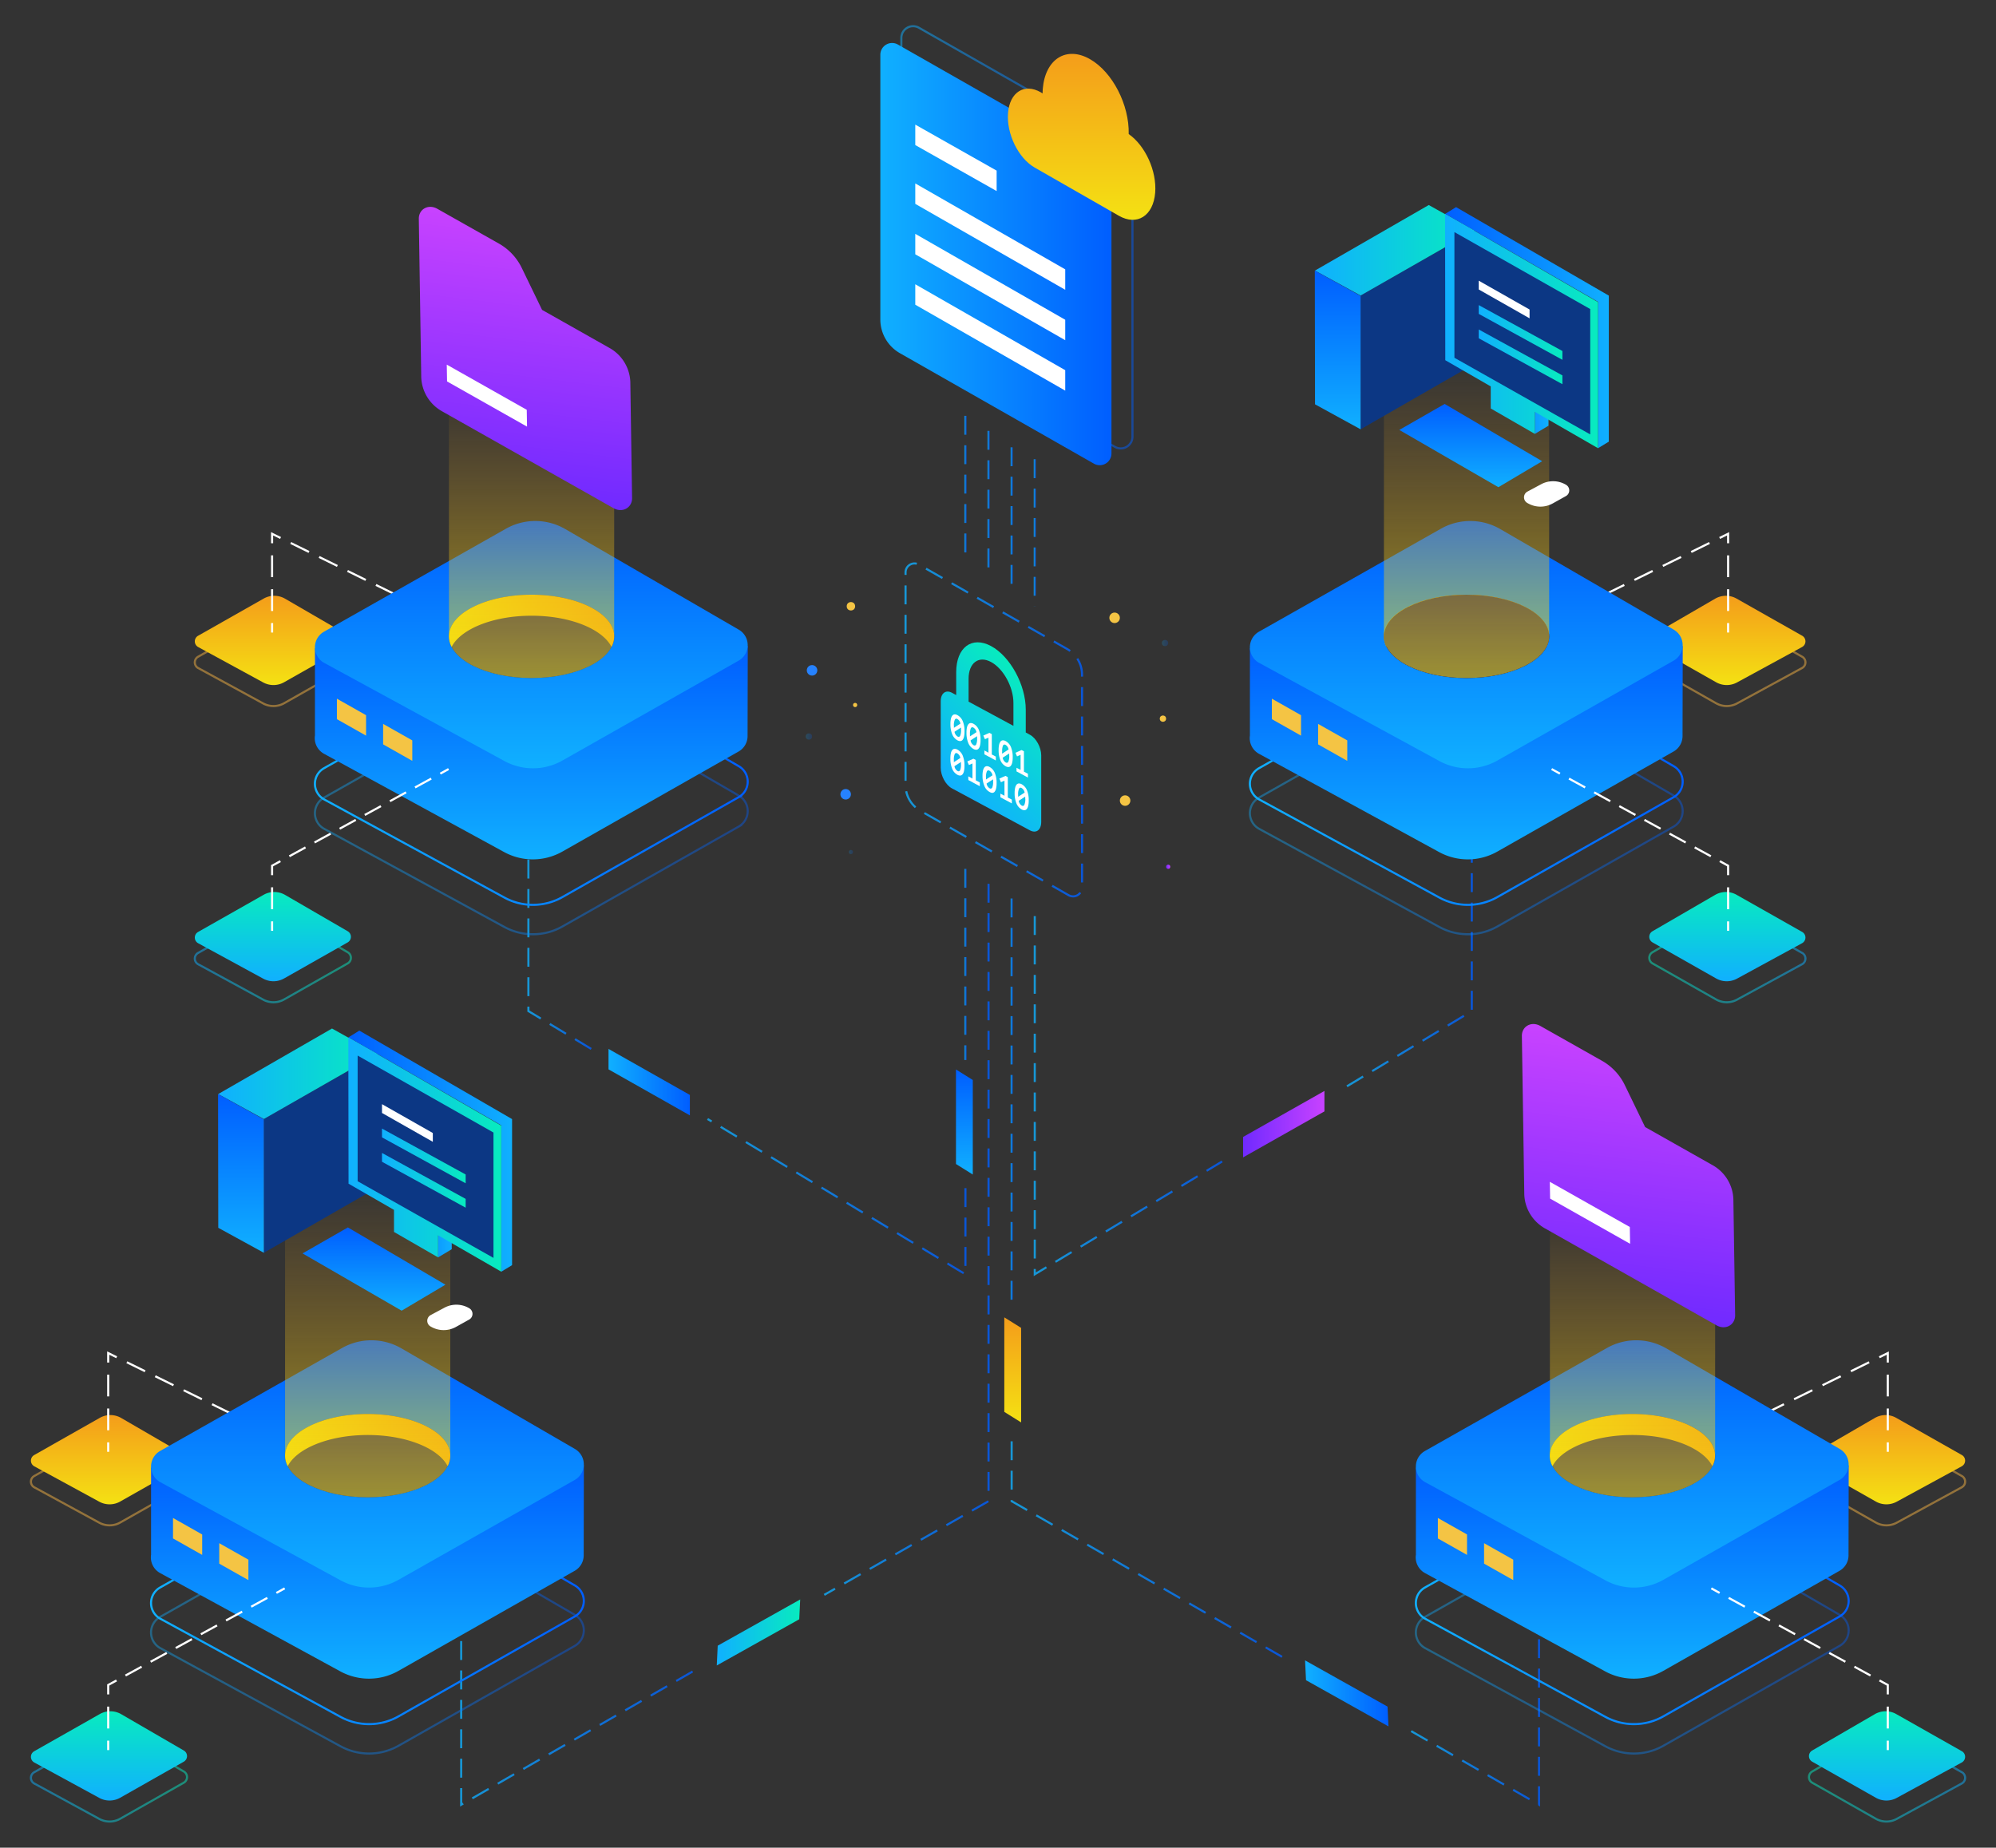 <svg id="design" xmlns="http://www.w3.org/2000/svg" xmlns:xlink="http://www.w3.org/1999/xlink" viewBox="0 0 950 879.56"><rect x="0" y="0" width="950" height="879.56" fill="#333333" stroke="none"/><defs><style>.cls-1,.cls-10,.cls-11,.cls-14,.cls-15,.cls-20,.cls-21,.cls-22,.cls-25,.cls-26,.cls-27,.cls-28,.cls-29,.cls-3,.cls-31,.cls-32,.cls-33,.cls-34,.cls-39,.cls-4,.cls-42,.cls-46,.cls-49,.cls-5,.cls-50,.cls-55,.cls-56,.cls-59,.cls-63,.cls-64,.cls-67,.cls-7,.cls-8,.cls-9{fill:none;stroke-miterlimit:10;}.cls-1{stroke:#f4b244;}.cls-1,.cls-38,.cls-46,.cls-59,.cls-67,.cls-7{opacity:0.5;}.cls-2{fill:url(#linear-gradient);}.cls-25,.cls-26,.cls-3,.cls-4,.cls-5{stroke:#fff;}.cls-4{stroke-dasharray:10.36 5.76;}.cls-5{stroke-dasharray:9.69 5.38;}.cls-6{fill:url(#linear-gradient-2);}.cls-7{stroke:url(#linear-gradient-3);}.cls-10,.cls-11,.cls-20,.cls-21,.cls-22,.cls-27,.cls-28,.cls-29,.cls-31,.cls-32,.cls-33,.cls-34,.cls-42,.cls-8,.cls-9{stroke-dasharray:9 5;}.cls-10,.cls-11,.cls-20,.cls-21,.cls-22,.cls-27,.cls-28,.cls-29,.cls-31,.cls-32,.cls-33,.cls-34,.cls-41,.cls-8,.cls-9{opacity:0.8;}.cls-8{stroke:url(#linear-gradient-4);}.cls-9{stroke:url(#linear-gradient-5);}.cls-10{stroke:url(#linear-gradient-6);}.cls-11{stroke:url(#linear-gradient-7);}.cls-12{fill:url(#linear-gradient-8);}.cls-13{fill:url(#linear-gradient-9);}.cls-14,.cls-49,.cls-55,.cls-63{opacity:0.4;}.cls-14{stroke:url(#linear-gradient-10);}.cls-15{stroke:url(#linear-gradient-11);}.cls-16{fill:url(#linear-gradient-12);}.cls-17{fill:url(#linear-gradient-13);}.cls-18{fill:url(#linear-gradient-14);}.cls-19{fill:#f4c444;}.cls-20{stroke:url(#linear-gradient-15);}.cls-21{stroke:url(#linear-gradient-16);}.cls-22{stroke:url(#linear-gradient-17);}.cls-23{fill:url(#linear-gradient-18);}.cls-24{fill:url(#linear-gradient-19);}.cls-25{stroke-dasharray:10.42 5.79;}.cls-26{stroke-dasharray:8.77 4.87;}.cls-27{stroke:url(#linear-gradient-20);}.cls-28{stroke:url(#linear-gradient-21);}.cls-29{stroke:url(#linear-gradient-22);}.cls-30{fill:url(#linear-gradient-23);}.cls-31{stroke:url(#linear-gradient-24);}.cls-32{stroke:url(#linear-gradient-25);}.cls-33{stroke:url(#linear-gradient-26);}.cls-34{stroke:url(#linear-gradient-27);}.cls-35{fill:url(#linear-gradient-28);}.cls-36{fill:#191966;}.cls-37{fill:url(#linear-gradient-29);}.cls-39{stroke:url(#linear-gradient-30);}.cls-40{fill:url(#linear-gradient-31);}.cls-42{stroke:url(#linear-gradient-32);}.cls-43{fill:#fff;}.cls-44{fill:url(#linear-gradient-33);}.cls-45,.cls-54,.cls-62,.cls-79{opacity:0.6;}.cls-45{fill:url(#linear-gradient-34);}.cls-46{stroke:url(#linear-gradient-35);}.cls-47{fill:url(#linear-gradient-36);}.cls-48{fill:url(#linear-gradient-37);}.cls-49{stroke:url(#linear-gradient-38);}.cls-50{stroke:url(#linear-gradient-39);}.cls-51{fill:url(#linear-gradient-40);}.cls-52{fill:url(#linear-gradient-41);}.cls-53{fill:url(#linear-gradient-42);}.cls-54{fill:url(#linear-gradient-43);}.cls-55{stroke:url(#linear-gradient-44);}.cls-56{stroke:url(#linear-gradient-45);}.cls-57{fill:url(#linear-gradient-46);}.cls-58{fill:url(#linear-gradient-47);}.cls-59{stroke:url(#linear-gradient-48);}.cls-60{fill:url(#linear-gradient-49);}.cls-61{fill:url(#linear-gradient-50);}.cls-62{fill:url(#linear-gradient-51);}.cls-63{stroke:url(#linear-gradient-52);}.cls-64{stroke:url(#linear-gradient-53);}.cls-65{fill:url(#linear-gradient-54);}.cls-66{fill:url(#linear-gradient-55);}.cls-67{stroke:url(#linear-gradient-56);}.cls-68{fill:url(#linear-gradient-57);}.cls-69{fill:url(#linear-gradient-58);}.cls-70{fill:url(#linear-gradient-59);}.cls-71{fill:url(#linear-gradient-60);}.cls-72{fill:url(#linear-gradient-61);}.cls-73{fill:#2682ff;}.cls-74{fill:url(#linear-gradient-62);}.cls-75,.cls-76,.cls-77{opacity:0.2;}.cls-75{fill:url(#linear-gradient-63);}.cls-76{fill:url(#linear-gradient-64);}.cls-77{fill:url(#linear-gradient-65);}.cls-78{fill:url(#linear-gradient-66);}.cls-79{fill:url(#linear-gradient-68);}.cls-80{fill:#0c3784;}.cls-81{fill:url(#linear-gradient-69);}.cls-82{fill:url(#linear-gradient-70);}.cls-83{fill:url(#linear-gradient-71);}.cls-84{fill:url(#linear-gradient-72);}.cls-85{fill:url(#linear-gradient-73);}.cls-86{fill:url(#linear-gradient-74);}.cls-87{fill:url(#linear-gradient-75);}.cls-88{fill:url(#linear-gradient-76);}.cls-89{fill:url(#linear-gradient-77);}.cls-90{fill:url(#linear-gradient-78);}.cls-91{fill:url(#linear-gradient-79);}.cls-92{fill:url(#linear-gradient-80);}.cls-93{fill:url(#linear-gradient-81);}.cls-94{fill:url(#linear-gradient-82);}.cls-95{fill:url(#linear-gradient-83);}.cls-96{fill:url(#linear-gradient-84);}</style><linearGradient id="linear-gradient" x1="606.71" y1="716.1" x2="606.71" y2="673.64" gradientTransform="matrix(-1, 0, 0, 1, 1504.86, 0)" gradientUnits="userSpaceOnUse"><stop offset="0" stop-color="#f4e113"/><stop offset="1" stop-color="#f49d1a"/></linearGradient><linearGradient id="linear-gradient-2" x1="514.71" y1="326.1" x2="514.71" y2="283.64" gradientTransform="matrix(-1, 0, 0, 1, 1336.86, 0)" xlink:href="#linear-gradient"/><linearGradient id="linear-gradient-3" x1="92.21" y1="455.87" x2="167.5" y2="455.87" gradientUnits="userSpaceOnUse"><stop offset="0" stop-color="#10b0ff"/><stop offset="1" stop-color="#08ebbf"/></linearGradient><linearGradient id="linear-gradient-4" x1="251" y1="436.37" x2="281.64" y2="436.37" gradientUnits="userSpaceOnUse"><stop offset="0" stop-color="#10b0ff"/><stop offset="1" stop-color="#005eff"/></linearGradient><linearGradient id="linear-gradient-5" x1="336.51" y1="569.87" x2="460" y2="569.87" xlink:href="#linear-gradient-4"/><linearGradient id="linear-gradient-6" x1="459" y1="459.1" x2="460" y2="459.1" xlink:href="#linear-gradient-4"/><linearGradient id="linear-gradient-7" x1="459" y1="232.86" x2="460" y2="232.86" xlink:href="#linear-gradient-4"/><linearGradient id="linear-gradient-8" x1="129.85" y1="326.1" x2="129.85" y2="283.64" gradientTransform="matrix(1, 0, 0, 1, 0, 0)" xlink:href="#linear-gradient"/><linearGradient id="linear-gradient-9" x1="129.85" y1="467.1" x2="129.85" y2="424.64" xlink:href="#linear-gradient-3"/><linearGradient id="linear-gradient-10" x1="149.4" y1="385.87" x2="356.37" y2="385.87" xlink:href="#linear-gradient-4"/><linearGradient id="linear-gradient-11" x1="149.4" y1="371.87" x2="356.37" y2="371.87" xlink:href="#linear-gradient-4"/><linearGradient id="linear-gradient-12" x1="252.85" y1="409.09" x2="252.85" y2="307.53" xlink:href="#linear-gradient-4"/><linearGradient id="linear-gradient-13" x1="252.88" y1="365.73" x2="252.88" y2="248.01" xlink:href="#linear-gradient-4"/><linearGradient id="linear-gradient-14" x1="289.63" y1="515.13" x2="328.35" y2="515.13" xlink:href="#linear-gradient-4"/><linearGradient id="linear-gradient-15" x1="219" y1="792.79" x2="329.9" y2="792.79" xlink:href="#linear-gradient-4"/><linearGradient id="linear-gradient-16" x1="392.06" y1="590.17" x2="471" y2="590.17" xlink:href="#linear-gradient-4"/><linearGradient id="linear-gradient-17" x1="470" y1="238.85" x2="471" y2="238.85" xlink:href="#linear-gradient-4"/><linearGradient id="linear-gradient-18" x1="459" y1="559.1" x2="459" y2="509.1" xlink:href="#linear-gradient-4"/><linearGradient id="linear-gradient-19" x1="341.15" y1="777.1" x2="380.85" y2="777.1" xlink:href="#linear-gradient-3"/><linearGradient id="linear-gradient-20" x1="640.83" y1="445.27" x2="701" y2="445.27" xlink:href="#linear-gradient-4"/><linearGradient id="linear-gradient-21" x1="492" y1="521.79" x2="581.93" y2="521.79" xlink:href="#linear-gradient-4"/><linearGradient id="linear-gradient-22" x1="492" y1="253.62" x2="493" y2="253.62" xlink:href="#linear-gradient-4"/><linearGradient id="linear-gradient-23" x1="591.65" y1="535.13" x2="630.37" y2="535.13" gradientUnits="userSpaceOnUse"><stop offset="0" stop-color="#702aff"/><stop offset="1" stop-color="#c842ff"/></linearGradient><linearGradient id="linear-gradient-24" x1="671.4" y1="792.79" x2="733" y2="792.79" xlink:href="#linear-gradient-4"/><linearGradient id="linear-gradient-25" x1="481" y1="737.79" x2="611.04" y2="737.79" xlink:href="#linear-gradient-4"/><linearGradient id="linear-gradient-26" x1="481" y1="524.9" x2="482" y2="524.9" xlink:href="#linear-gradient-4"/><linearGradient id="linear-gradient-27" x1="481" y1="246.76" x2="482" y2="246.76" xlink:href="#linear-gradient-4"/><linearGradient id="linear-gradient-28" x1="621.15" y1="806.1" x2="660.85" y2="806.1" xlink:href="#linear-gradient-4"/><linearGradient id="linear-gradient-29" x1="213.68" y1="295.52" x2="292.32" y2="295.52" gradientTransform="matrix(1, 0, 0, 1, 0, 0)" xlink:href="#linear-gradient"/><linearGradient id="linear-gradient-30" x1="428.5" y1="112.96" x2="539.5" y2="112.96" xlink:href="#linear-gradient-4"/><linearGradient id="linear-gradient-31" x1="419" y1="120.96" x2="529" y2="120.96" xlink:href="#linear-gradient-4"/><linearGradient id="linear-gradient-32" x1="430.5" y1="347.46" x2="515.5" y2="347.46" xlink:href="#linear-gradient-4"/><linearGradient id="linear-gradient-33" x1="514.8" y1="104.63" x2="514.8" y2="25.65" gradientTransform="matrix(1, 0, 0, 1, 0, 0)" xlink:href="#linear-gradient"/><linearGradient id="linear-gradient-34" x1="253" y1="322.76" x2="253" y2="179.1" gradientUnits="userSpaceOnUse"><stop offset="0" stop-color="#f4e113"/><stop offset="1" stop-color="#f49d1a" stop-opacity="0"/></linearGradient><linearGradient id="linear-gradient-35" x1="14.21" y1="845.87" x2="89.5" y2="845.87" xlink:href="#linear-gradient-3"/><linearGradient id="linear-gradient-36" x1="51.85" y1="716.1" x2="51.85" y2="673.64" gradientTransform="matrix(1, 0, 0, 1, 0, 0)" xlink:href="#linear-gradient"/><linearGradient id="linear-gradient-37" x1="51.85" y1="857.1" x2="51.85" y2="814.64" xlink:href="#linear-gradient-3"/><linearGradient id="linear-gradient-38" x1="71.4" y1="775.87" x2="278.37" y2="775.87" xlink:href="#linear-gradient-4"/><linearGradient id="linear-gradient-39" x1="71.4" y1="761.87" x2="278.37" y2="761.87" xlink:href="#linear-gradient-4"/><linearGradient id="linear-gradient-40" x1="174.85" y1="799.09" x2="174.85" y2="697.53" xlink:href="#linear-gradient-4"/><linearGradient id="linear-gradient-41" x1="174.88" y1="755.73" x2="174.88" y2="638.01" xlink:href="#linear-gradient-4"/><linearGradient id="linear-gradient-42" x1="135.68" y1="685.52" x2="214.32" y2="685.52" gradientTransform="matrix(1, 0, 0, 1, 0, 0)" xlink:href="#linear-gradient"/><linearGradient id="linear-gradient-43" x1="175" y1="712.76" x2="175" y2="559.1" xlink:href="#linear-gradient-34"/><linearGradient id="linear-gradient-44" x1="673.4" y1="775.87" x2="880.37" y2="775.87" xlink:href="#linear-gradient-4"/><linearGradient id="linear-gradient-45" x1="673.4" y1="761.87" x2="880.37" y2="761.87" xlink:href="#linear-gradient-4"/><linearGradient id="linear-gradient-46" x1="776.85" y1="799.09" x2="776.85" y2="697.53" xlink:href="#linear-gradient-4"/><linearGradient id="linear-gradient-47" x1="776.88" y1="755.73" x2="776.88" y2="638.01" xlink:href="#linear-gradient-4"/><linearGradient id="linear-gradient-48" x1="569.07" y1="845.87" x2="644.36" y2="845.87" gradientTransform="matrix(-1, 0, 0, 1, 1504.86, 0)" xlink:href="#linear-gradient-3"/><linearGradient id="linear-gradient-49" x1="606.71" y1="857.1" x2="606.71" y2="814.64" gradientTransform="matrix(-1, 0, 0, 1, 1504.86, 0)" xlink:href="#linear-gradient-3"/><linearGradient id="linear-gradient-50" x1="737.68" y1="685.52" x2="816.32" y2="685.52" gradientTransform="matrix(1, 0, 0, 1, 0, 0)" xlink:href="#linear-gradient"/><linearGradient id="linear-gradient-51" x1="777" y1="712.76" x2="777" y2="569.1" xlink:href="#linear-gradient-34"/><linearGradient id="linear-gradient-52" x1="594.4" y1="385.87" x2="801.37" y2="385.87" xlink:href="#linear-gradient-4"/><linearGradient id="linear-gradient-53" x1="594.4" y1="371.87" x2="801.37" y2="371.87" xlink:href="#linear-gradient-4"/><linearGradient id="linear-gradient-54" x1="697.85" y1="409.09" x2="697.85" y2="307.53" xlink:href="#linear-gradient-4"/><linearGradient id="linear-gradient-55" x1="697.88" y1="365.73" x2="697.88" y2="248.01" xlink:href="#linear-gradient-4"/><linearGradient id="linear-gradient-56" x1="477.07" y1="455.87" x2="552.36" y2="455.87" gradientTransform="matrix(-1, 0, 0, 1, 1336.86, 0)" xlink:href="#linear-gradient-3"/><linearGradient id="linear-gradient-57" x1="514.71" y1="467.1" x2="514.71" y2="424.64" gradientTransform="matrix(-1, 0, 0, 1, 1336.86, 0)" xlink:href="#linear-gradient-3"/><linearGradient id="linear-gradient-58" x1="658.68" y1="295.52" x2="737.32" y2="295.52" gradientTransform="matrix(1, 0, 0, 1, 0, 0)" xlink:href="#linear-gradient"/><linearGradient id="linear-gradient-59" x1="213.69" y1="222.81" x2="213.69" y2="90.28" gradientTransform="matrix(0.99, 0.12, 0.02, 1.01, 34.72, -13.06)" xlink:href="#linear-gradient-23"/><linearGradient id="linear-gradient-60" x1="735.95" y1="546.06" x2="735.95" y2="413.53" gradientTransform="matrix(0.99, 0.12, 0.02, 1.01, 34.72, -13.06)" xlink:href="#linear-gradient-23"/><linearGradient id="linear-gradient-61" x1="482" y1="677.1" x2="482" y2="627.1" gradientTransform="matrix(1, 0, 0, 1, 0, 0)" xlink:href="#linear-gradient"/><linearGradient id="linear-gradient-62" x1="555" y1="412.6" x2="557" y2="412.6" xlink:href="#linear-gradient-23"/><linearGradient id="linear-gradient-63" x1="404" y1="405.6" x2="406" y2="405.6" xlink:href="#linear-gradient-4"/><linearGradient id="linear-gradient-64" x1="383.5" y1="350.6" x2="386.5" y2="350.6" xlink:href="#linear-gradient-4"/><linearGradient id="linear-gradient-65" x1="553" y1="306.1" x2="556" y2="306.1" xlink:href="#linear-gradient-4"/><linearGradient id="linear-gradient-66" x1="452.79" y1="375.51" x2="496.89" y2="331.41" xlink:href="#linear-gradient-3"/><linearGradient id="linear-gradient-68" x1="698" y1="322.76" x2="698" y2="169.1" xlink:href="#linear-gradient-34"/><linearGradient id="linear-gradient-69" x1="625.86" y1="119.14" x2="701.72" y2="119.14" xlink:href="#linear-gradient-3"/><linearGradient id="linear-gradient-70" x1="636.68" y1="204.36" x2="636.68" y2="128.8" xlink:href="#linear-gradient-4"/><linearGradient id="linear-gradient-71" x1="-1318.94" y1="188.48" x2="-1291.47" y2="188.48" gradientTransform="matrix(-1, 0, 0, 1, -581.94, 0)" xlink:href="#linear-gradient-4"/><linearGradient id="linear-gradient-72" x1="700" y1="231.92" x2="700" y2="192.29" xlink:href="#linear-gradient-4"/><linearGradient id="linear-gradient-73" x1="-1347.66" y1="155.98" x2="-1269.8" y2="155.98" gradientTransform="matrix(-1, 0, 0, 1, -581.94, 0)" xlink:href="#linear-gradient-4"/><linearGradient id="linear-gradient-74" x1="687.79" y1="157.58" x2="760.58" y2="157.58" xlink:href="#linear-gradient-3"/><linearGradient id="linear-gradient-75" x1="703.81" y1="158.25" x2="743.63" y2="158.25" xlink:href="#linear-gradient-3"/><linearGradient id="linear-gradient-76" x1="703.81" y1="169.87" x2="743.63" y2="169.87" xlink:href="#linear-gradient-3"/><linearGradient id="linear-gradient-77" x1="103.86" y1="511.14" x2="179.72" y2="511.14" xlink:href="#linear-gradient-3"/><linearGradient id="linear-gradient-78" x1="114.68" y1="596.36" x2="114.68" y2="520.8" xlink:href="#linear-gradient-4"/><linearGradient id="linear-gradient-79" x1="-796.94" y1="580.48" x2="-769.47" y2="580.48" gradientTransform="matrix(-1, 0, 0, 1, -581.94, 0)" xlink:href="#linear-gradient-4"/><linearGradient id="linear-gradient-80" x1="178" y1="623.92" x2="178" y2="584.29" xlink:href="#linear-gradient-4"/><linearGradient id="linear-gradient-81" x1="-825.66" y1="547.98" x2="-747.8" y2="547.98" gradientTransform="matrix(-1, 0, 0, 1, -581.94, 0)" xlink:href="#linear-gradient-4"/><linearGradient id="linear-gradient-82" x1="165.79" y1="549.58" x2="238.58" y2="549.58" xlink:href="#linear-gradient-3"/><linearGradient id="linear-gradient-83" x1="181.81" y1="550.25" x2="221.63" y2="550.25" xlink:href="#linear-gradient-3"/><linearGradient id="linear-gradient-84" x1="181.81" y1="561.87" x2="221.63" y2="561.87" xlink:href="#linear-gradient-3"/></defs><title>tardigrade-io-illustration</title><path class="cls-1" d="M933.69,708l-30.92,16.84a10.25,10.25,0,0,1-10-.08l-30.25-17.15a3.07,3.07,0,0,1,0-5.32L892.31,685a10.26,10.26,0,0,1,10.2-.06l31.23,17.68A3.07,3.07,0,0,1,933.69,708Z"/><path class="cls-2" d="M933.69,698l-30.92,16.84a10.25,10.25,0,0,1-10-.08l-30.25-17.15a3.07,3.07,0,0,1,0-5.32L892.31,675a10.26,10.26,0,0,1,10.2-.06l31.23,17.68A3.07,3.07,0,0,1,933.69,698Z"/><line class="cls-3" x1="898.5" y1="691.1" x2="898.5" y2="686.6"/><line class="cls-4" x1="898.5" y1="680.85" x2="898.5" y2="651.48"/><polyline class="cls-3" points="898.5 648.6 898.5 644.1 894.46 646.09"/><line class="cls-5" x1="889.63" y1="648.47" x2="837.95" y2="673.93"/><line class="cls-3" x1="835.54" y1="675.12" x2="831.5" y2="677.1"/><path class="cls-1" d="M857.69,318l-30.92,16.84a10.25,10.25,0,0,1-10-.08l-30.25-17.15a3.07,3.07,0,0,1,0-5.32L816.31,295a10.26,10.26,0,0,1,10.2-.06l31.23,17.68A3.07,3.07,0,0,1,857.69,318Z"/><path class="cls-6" d="M857.69,308l-30.92,16.84a10.25,10.25,0,0,1-10-.08l-30.25-17.15a3.07,3.07,0,0,1,0-5.32L816.31,285a10.26,10.26,0,0,1,10.2-.06l31.23,17.68A3.07,3.07,0,0,1,857.69,308Z"/><line class="cls-3" x1="822.5" y1="301.1" x2="822.5" y2="296.6"/><line class="cls-4" x1="822.5" y1="290.85" x2="822.5" y2="261.48"/><polyline class="cls-3" points="822.5 258.6 822.5 254.1 818.46 256.09"/><line class="cls-5" x1="813.63" y1="258.47" x2="761.95" y2="283.93"/><line class="cls-3" x1="759.54" y1="285.12" x2="755.5" y2="287.1"/><path class="cls-7" d="M94.31,459l30.92,16.84a10.25,10.25,0,0,0,10-.08l30.25-17.15a3.07,3.07,0,0,0,0-5.32L135.69,436a10.26,10.26,0,0,0-10.2-.06L94.26,453.65A3.07,3.07,0,0,0,94.31,459Z"/><path class="cls-1" d="M94.31,318l30.92,16.84a10.25,10.25,0,0,0,10-.08l30.25-17.15a3.07,3.07,0,0,0,0-5.32L135.69,295a10.26,10.26,0,0,0-10.2-.06L94.26,312.65A3.07,3.07,0,0,0,94.31,318Z"/><polyline class="cls-8" points="281.38 499.31 251.5 481.31 251.5 373.01"/><polyline class="cls-9" points="459.5 565.6 459.5 606.6 336.77 532.67"/><line class="cls-10" x1="459.5" y1="413.6" x2="459.5" y2="504.6"/><line class="cls-11" x1="459.5" y1="197.95" x2="459.5" y2="267.77"/><path class="cls-12" d="M94.31,308l30.92,16.84a10.25,10.25,0,0,0,10-.08l30.25-17.15a3.07,3.07,0,0,0,0-5.32L135.69,285a10.26,10.26,0,0,0-10.2-.06L94.26,302.65A3.07,3.07,0,0,0,94.31,308Z"/><line class="cls-3" x1="129.5" y1="301.1" x2="129.5" y2="296.6"/><line class="cls-4" x1="129.5" y1="290.85" x2="129.5" y2="261.48"/><polyline class="cls-3" points="129.5 258.6 129.5 254.1 133.54 256.09"/><line class="cls-5" x1="138.37" y1="258.47" x2="190.05" y2="283.93"/><line class="cls-3" x1="192.46" y1="285.12" x2="196.5" y2="287.1"/><path class="cls-13" d="M94.31,449l30.92,16.84a10.25,10.25,0,0,0,10-.08l30.25-17.15a3.07,3.07,0,0,0,0-5.32L135.69,426a10.26,10.26,0,0,0-10.2-.06L94.26,443.65A3.07,3.07,0,0,0,94.31,449Z"/><path class="cls-14" d="M154.33,394.57l85.74,46.7a28.42,28.42,0,0,0,27.62-.24l83.87-47.54a8.5,8.5,0,0,0,.07-14.75l-82.58-47.89a28.46,28.46,0,0,0-28.28-.15l-86.56,49A8.5,8.5,0,0,0,154.33,394.57Z"/><path class="cls-15" d="M154.33,380.57l85.74,46.7a28.42,28.42,0,0,0,27.62-.24l83.87-47.54a8.5,8.5,0,0,0,.07-14.75l-82.58-47.89a28.46,28.46,0,0,0-28.28-.15l-86.56,49A8.5,8.5,0,0,0,154.33,380.57Z"/><path class="cls-16" d="M355.81,350.36a8.48,8.48,0,0,1-4.34,7.42l-83.8,47.59a28.5,28.5,0,0,1-27.73.23l-85.66-46.74a8.53,8.53,0,0,1-4.38-8.77V308.6l206-1.07Z"/><path class="cls-17" d="M154.33,315.57l85.74,46.7a28.42,28.42,0,0,0,27.62-.24l83.87-47.54a8.5,8.5,0,0,0,.07-14.75l-82.58-47.89a28.46,28.46,0,0,0-28.28-.15l-86.56,49A8.5,8.5,0,0,0,154.33,315.57Z"/><polygon class="cls-18" points="328.35 530.95 289.63 509.05 289.63 499.32 328.35 521.22 328.35 530.95"/><polygon class="cls-19" points="174.23 340.45 160.35 332.6 160.35 342.34 174.23 350.19 174.23 340.45"/><polygon class="cls-19" points="196.23 352.45 182.35 344.6 182.35 354.34 196.23 362.19 196.23 352.45"/><polyline class="cls-20" points="329.65 795.69 219.5 859.1 219.5 725.6"/><polyline class="cls-21" points="470.5 420.7 470.5 714.6 392.3 759.2"/><line class="cls-22" x1="470.5" y1="205.1" x2="470.5" y2="272.6"/><polygon class="cls-23" points="463 559.1 455 554.1 455 509.1 463 514.1 463 559.1"/><polygon class="cls-24" points="341.15 792.81 341.6 783.39 380.85 761.39 380.4 770.82 341.15 792.81"/><line class="cls-3" x1="129.5" y1="443.1" x2="129.5" y2="438.6"/><line class="cls-25" x1="129.5" y1="432.81" x2="129.5" y2="419.5"/><polyline class="cls-3" points="129.5 416.6 129.5 412.1 133.45 409.94"/><line class="cls-26" x1="137.72" y1="407.6" x2="207.42" y2="369.44"/><line class="cls-3" x1="209.55" y1="368.27" x2="213.5" y2="366.1"/><polyline class="cls-27" points="641.09 517.1 700.5 481.31 700.5 373.01"/><polyline class="cls-28" points="492.5 436.08 492.5 606.6 581.67 552.89"/><line class="cls-29" x1="492.5" y1="218.6" x2="492.5" y2="288.64"/><polygon class="cls-30" points="591.65 550.95 630.37 529.05 630.37 519.32 591.65 541.22 591.65 550.95"/><polyline class="cls-31" points="671.65 824.07 732.5 859.1 732.5 725.6"/><polyline class="cls-32" points="481.5 686.1 481.5 714.6 610.79 789.04"/><line class="cls-33" x1="481.5" y1="427.7" x2="481.5" y2="622.1"/><line class="cls-34" x1="481.5" y1="212.92" x2="481.5" y2="280.6"/><polygon class="cls-35" points="660.85 821.81 660.4 812.39 621.15 790.39 621.6 799.82 660.85 821.81"/><ellipse class="cls-36" cx="253" cy="302.93" rx="39.32" ry="19.83"/><path class="cls-37" d="M253,293.1c18.29,0,33.66,6.3,38.05,14.83a10.73,10.73,0,0,0,1.27-5c0-10.95-17.61-19.83-39.32-19.83s-39.32,8.88-39.32,19.83a10.73,10.73,0,0,0,1.27,5C219.34,299.4,234.71,293.1,253,293.1Z"/><g class="cls-38"><path class="cls-39" d="M530.61,212.69l-92.43-52.64a18.48,18.48,0,0,1-9.18-16v-126a5.59,5.59,0,0,1,8.39-4.83l92.43,52.65a18.48,18.48,0,0,1,9.18,16v126A5.58,5.58,0,0,1,530.61,212.69Z"/></g><path class="cls-40" d="M520.61,220.69l-92.43-52.64a18.48,18.48,0,0,1-9.18-16v-126a5.59,5.59,0,0,1,8.39-4.83l92.43,52.65a18.48,18.48,0,0,1,9.18,16v126A5.58,5.58,0,0,1,520.61,220.69Z"/><g class="cls-41"><path class="cls-42" d="M508.59,426.12,438,385.92a14.11,14.11,0,0,1-7-12.19V272.48a4.26,4.26,0,0,1,6.41-3.68L508,309a14.1,14.1,0,0,1,7,12.19V422.44A4.27,4.27,0,0,1,508.59,426.12Z"/></g><polygon class="cls-43" points="474.35 90.95 435.63 69.05 435.63 59.32 474.35 81.22 474.35 90.95"/><polygon class="cls-43" points="507 137.95 435.63 97.05 435.63 87.32 507 128.22 507 137.95"/><polygon class="cls-43" points="507 161.95 435.63 121.05 435.63 111.32 507 152.22 507 161.95"/><polygon class="cls-43" points="507 185.95 435.63 145.05 435.63 135.32 507 176.22 507 185.95"/><path class="cls-44" d="M532.5,102.69c8.67,5,16.42.06,17.31-10.94.83-10.36-4.71-22.42-12.6-27.94.32-13.86-7.65-29.49-18.42-35.65-11.27-6.44-21.34-.08-22.49,14.22-.05.69-.08,1.39-.09,2.09-.29-.18-.57-.38-.85-.54-7.81-4.47-14.78-.06-15.58,9.84s4.89,21.55,12.69,26Z"/><path class="cls-45" d="M292.32,302.93c0,11-17.61,19.83-39.32,19.83s-39.32-8.87-39.32-19.83v-104c0-11,17.61-19.83,39.32-19.83s39.32,8.88,39.32,19.83Z"/><path class="cls-46" d="M16.31,849l30.92,16.84a10.25,10.25,0,0,0,10-.08l30.25-17.15a3.07,3.07,0,0,0,0-5.32L57.69,826a10.26,10.26,0,0,0-10.2-.06L16.26,843.65A3.07,3.07,0,0,0,16.31,849Z"/><path class="cls-1" d="M16.31,708l30.92,16.84a10.25,10.25,0,0,0,10-.08l30.25-17.15a3.07,3.07,0,0,0,0-5.32L57.69,685a10.26,10.26,0,0,0-10.2-.06L16.26,702.65A3.07,3.07,0,0,0,16.31,708Z"/><path class="cls-47" d="M16.31,698l30.92,16.84a10.25,10.25,0,0,0,10-.08l30.25-17.15a3.07,3.07,0,0,0,0-5.32L57.69,675a10.26,10.26,0,0,0-10.2-.06L16.26,692.65A3.07,3.07,0,0,0,16.31,698Z"/><line class="cls-3" x1="51.5" y1="691.1" x2="51.5" y2="686.6"/><line class="cls-4" x1="51.5" y1="680.85" x2="51.5" y2="651.48"/><polyline class="cls-3" points="51.5 648.6 51.5 644.1 55.54 646.09"/><line class="cls-5" x1="60.37" y1="648.47" x2="112.05" y2="673.93"/><line class="cls-3" x1="114.46" y1="675.12" x2="118.5" y2="677.1"/><path class="cls-48" d="M16.31,839l30.92,16.84a10.25,10.25,0,0,0,10-.08l30.25-17.15a3.07,3.07,0,0,0,0-5.32L57.69,816a10.26,10.26,0,0,0-10.2-.06L16.26,833.65A3.07,3.07,0,0,0,16.31,839Z"/><path class="cls-49" d="M76.33,784.57l85.74,46.7a28.42,28.42,0,0,0,27.62-.24l83.87-47.54a8.5,8.5,0,0,0,.07-14.75l-82.58-47.89a28.46,28.46,0,0,0-28.28-.15l-86.56,49A8.5,8.5,0,0,0,76.33,784.57Z"/><path class="cls-50" d="M76.33,770.57l85.74,46.7a28.42,28.42,0,0,0,27.62-.24l83.87-47.54a8.5,8.5,0,0,0,.07-14.75l-82.58-47.89a28.46,28.46,0,0,0-28.28-.15l-86.56,49A8.5,8.5,0,0,0,76.33,770.57Z"/><path class="cls-51" d="M277.81,740.36a8.48,8.48,0,0,1-4.34,7.42l-83.8,47.59a28.5,28.5,0,0,1-27.73.23L76.28,748.86a8.53,8.53,0,0,1-4.38-8.77V698.6l206-1.07Z"/><path class="cls-52" d="M76.33,705.57l85.74,46.7a28.42,28.42,0,0,0,27.62-.24l83.87-47.54a8.5,8.5,0,0,0,.07-14.75l-82.58-47.89a28.46,28.46,0,0,0-28.28-.15l-86.56,49A8.5,8.5,0,0,0,76.33,705.57Z"/><polygon class="cls-19" points="96.23 730.45 82.35 722.6 82.35 732.34 96.23 740.18 96.23 730.45"/><polygon class="cls-19" points="118.23 742.45 104.35 734.6 104.35 744.34 118.23 752.18 118.23 742.45"/><line class="cls-3" x1="51.5" y1="833.1" x2="51.5" y2="828.6"/><line class="cls-25" x1="51.5" y1="822.81" x2="51.5" y2="809.5"/><polyline class="cls-3" points="51.5 806.6 51.5 802.1 55.45 799.94"/><line class="cls-26" x1="59.72" y1="797.6" x2="129.42" y2="759.44"/><line class="cls-3" x1="131.55" y1="758.27" x2="135.5" y2="756.1"/><ellipse class="cls-36" cx="175" cy="692.93" rx="39.32" ry="19.83"/><path class="cls-53" d="M175,683.1c18.29,0,33.66,6.3,38.05,14.83a10.73,10.73,0,0,0,1.27-5c0-10.95-17.61-19.83-39.32-19.83s-39.32,8.88-39.32,19.83a10.73,10.73,0,0,0,1.27,5C141.34,689.4,156.71,683.1,175,683.1Z"/><path class="cls-54" d="M214.32,692.93c0,11-17.61,19.83-39.32,19.83s-39.32-8.87-39.32-19.83v-114c0-10.95,17.61-19.83,39.32-19.83s39.32,8.88,39.32,19.83Z"/><path class="cls-55" d="M678.33,784.57l85.74,46.7a28.42,28.42,0,0,0,27.62-.24l83.87-47.54a8.5,8.5,0,0,0,.07-14.75l-82.58-47.89a28.46,28.46,0,0,0-28.28-.15l-86.56,49A8.5,8.5,0,0,0,678.33,784.57Z"/><path class="cls-56" d="M678.33,770.57l85.74,46.7a28.42,28.42,0,0,0,27.62-.24l83.87-47.54a8.5,8.5,0,0,0,.07-14.75l-82.58-47.89a28.46,28.46,0,0,0-28.28-.15l-86.56,49A8.5,8.5,0,0,0,678.33,770.57Z"/><path class="cls-57" d="M879.81,740.36a8.48,8.48,0,0,1-4.34,7.42l-83.8,47.59a28.5,28.5,0,0,1-27.73.23l-85.66-46.74a8.53,8.53,0,0,1-4.38-8.77V698.6l206-1.07Z"/><path class="cls-58" d="M678.33,705.57l85.74,46.7a28.42,28.42,0,0,0,27.62-.24l83.87-47.54a8.5,8.5,0,0,0,.07-14.75l-82.58-47.89a28.46,28.46,0,0,0-28.28-.15l-86.56,49A8.5,8.5,0,0,0,678.33,705.57Z"/><polygon class="cls-19" points="698.23 730.45 684.35 722.6 684.35 732.34 698.23 740.18 698.23 730.45"/><polygon class="cls-19" points="720.23 742.45 706.35 734.6 706.35 744.34 720.23 752.18 720.23 742.45"/><path class="cls-59" d="M933.69,849l-30.92,16.84a10.25,10.25,0,0,1-10-.08l-30.25-17.15a3.07,3.07,0,0,1,0-5.32L892.31,826a10.26,10.26,0,0,1,10.2-.06l31.23,17.68A3.07,3.07,0,0,1,933.69,849Z"/><path class="cls-60" d="M933.69,839l-30.92,16.84a10.25,10.25,0,0,1-10-.08l-30.25-17.15a3.07,3.07,0,0,1,0-5.32L892.31,816a10.26,10.26,0,0,1,10.2-.06l31.23,17.68A3.07,3.07,0,0,1,933.69,839Z"/><line class="cls-3" x1="898.5" y1="833.1" x2="898.5" y2="828.6"/><line class="cls-25" x1="898.5" y1="822.81" x2="898.5" y2="809.5"/><polyline class="cls-3" points="898.5 806.6 898.5 802.1 894.55 799.94"/><line class="cls-26" x1="890.28" y1="797.6" x2="820.58" y2="759.44"/><line class="cls-3" x1="818.45" y1="758.27" x2="814.5" y2="756.1"/><ellipse class="cls-36" cx="777" cy="692.93" rx="39.32" ry="19.83"/><path class="cls-61" d="M777,683.1c18.29,0,33.66,6.3,38,14.83a10.73,10.73,0,0,0,1.27-5c0-10.95-17.61-19.83-39.32-19.83s-39.32,8.88-39.32,19.83a10.73,10.73,0,0,0,1.27,5C743.34,689.4,758.71,683.1,777,683.1Z"/><path class="cls-62" d="M816.32,692.93c0,11-17.61,19.83-39.32,19.83s-39.32-8.87-39.32-19.83v-104c0-10.95,17.61-19.83,39.32-19.83s39.32,8.88,39.32,19.83Z"/><path class="cls-63" d="M599.33,394.57l85.74,46.7a28.42,28.42,0,0,0,27.62-.24l83.87-47.54a8.5,8.5,0,0,0,.07-14.75l-82.58-47.89a28.46,28.46,0,0,0-28.28-.15l-86.56,49A8.5,8.5,0,0,0,599.33,394.57Z"/><path class="cls-64" d="M599.33,380.57l85.74,46.7a28.42,28.42,0,0,0,27.62-.24l83.87-47.54a8.5,8.5,0,0,0,.07-14.75l-82.58-47.89a28.46,28.46,0,0,0-28.28-.15l-86.56,49A8.5,8.5,0,0,0,599.33,380.57Z"/><path class="cls-65" d="M800.81,350.36a8.48,8.48,0,0,1-4.34,7.42l-83.8,47.59a28.5,28.5,0,0,1-27.73.23l-85.66-46.74a8.53,8.53,0,0,1-4.38-8.77V308.6l206-1.07Z"/><path class="cls-66" d="M599.33,315.57l85.74,46.7a28.42,28.42,0,0,0,27.62-.24l83.87-47.54a8.5,8.5,0,0,0,.07-14.75l-82.58-47.89a28.46,28.46,0,0,0-28.28-.15l-86.56,49A8.5,8.5,0,0,0,599.33,315.57Z"/><polygon class="cls-19" points="619.23 340.45 605.35 332.6 605.35 342.34 619.23 350.19 619.23 340.45"/><polygon class="cls-19" points="641.23 352.45 627.35 344.6 627.35 354.34 641.23 362.19 641.23 352.45"/><path class="cls-67" d="M857.69,459l-30.92,16.84a10.25,10.25,0,0,1-10-.08l-30.25-17.15a3.07,3.07,0,0,1,0-5.32L816.31,436a10.26,10.26,0,0,1,10.2-.06l31.23,17.68A3.07,3.07,0,0,1,857.69,459Z"/><path class="cls-68" d="M857.69,449l-30.92,16.84a10.25,10.25,0,0,1-10-.08l-30.25-17.15a3.07,3.07,0,0,1,0-5.32L816.31,426a10.26,10.26,0,0,1,10.2-.06l31.23,17.68A3.07,3.07,0,0,1,857.69,449Z"/><line class="cls-3" x1="822.5" y1="443.1" x2="822.5" y2="438.6"/><line class="cls-25" x1="822.5" y1="432.81" x2="822.5" y2="419.5"/><polyline class="cls-3" points="822.5 416.6 822.5 412.1 818.55 409.94"/><line class="cls-26" x1="814.28" y1="407.6" x2="744.58" y2="369.44"/><line class="cls-3" x1="742.45" y1="368.27" x2="738.5" y2="366.1"/><ellipse class="cls-36" cx="698" cy="302.93" rx="39.32" ry="19.83"/><path class="cls-69" d="M698,293.1c18.29,0,33.66,6.3,38,14.83a10.73,10.73,0,0,0,1.27-5c0-10.95-17.61-19.83-39.32-19.83s-39.32,8.88-39.32,19.83a10.73,10.73,0,0,0,1.27,5C664.34,299.4,679.71,293.1,698,293.1Z"/><path class="cls-70" d="M292,241.9l-81.65-46.14a19.36,19.36,0,0,1-9.86-16.16l-1.15-75.43c-.07-4.64,4.57-7.17,8.78-4.79L237.54,116a26.7,26.7,0,0,1,10.78,11.51l9.68,20,32.09,18.13A19.36,19.36,0,0,1,300,181.76l.84,55.35C300.86,241.75,296.22,244.28,292,241.9Z"/><polygon class="cls-43" points="250.71 195.08 212.64 173.57 212.78 181.57 250.84 203.08 250.71 195.08"/><path class="cls-71" d="M817,630.9l-81.65-46.14a19.36,19.36,0,0,1-9.86-16.16l-1.15-75.43c-.07-4.64,4.57-7.17,8.78-4.79L762.54,505a26.7,26.7,0,0,1,10.78,11.51l9.68,20,32.09,18.13A19.36,19.36,0,0,1,825,570.76l.84,55.35C825.86,630.75,821.22,633.28,817,630.9Z"/><polygon class="cls-43" points="775.71 584.08 737.64 562.57 737.78 570.57 775.85 592.08 775.71 584.08"/><polygon class="cls-72" points="486 677.1 478 672.1 478 627.1 486 632.1 486 677.1"/><circle class="cls-19" cx="530.5" cy="294.1" r="2.5"/><circle class="cls-73" cx="402.5" cy="378.1" r="2.5"/><circle class="cls-73" cx="386.5" cy="319.1" r="2.5"/><circle class="cls-74" cx="556" cy="412.6" r="1"/><circle class="cls-19" cx="407" cy="335.6" r="1"/><circle class="cls-19" cx="535.5" cy="381.1" r="2.5"/><circle class="cls-75" cx="405" cy="405.6" r="1"/><circle class="cls-19" cx="405" cy="288.6" r="2"/><circle class="cls-76" cx="385" cy="350.6" r="1.5"/><circle class="cls-19" cx="553.5" cy="342.1" r="1.5"/><circle class="cls-77" cx="554.5" cy="306.1" r="1.5"/><path class="cls-78" d="M490.21,349.77l-2-1.09v-10.9c0-11.76-7.39-25.33-16.52-30.24s-16.57.66-16.59,12.42l0,10.9-2-1.08c-2.95-1.59-5.35.21-5.36,4l0,31.74c0,3.8,2.38,8.17,5.33,9.76l37.15,20c3,1.59,5.34-.21,5.35-4l0-31.74C495.55,355.73,493.16,351.36,490.21,349.77ZM461,323.13c0-7.58,4.8-11.18,10.69-8s10.66,11.91,10.65,19.49l0,10.91L461,334Z"/><path class="cls-43" d="M452.36,344.6a10.22,10.22,0,0,1,.25-2.49,3.51,3.51,0,0,1,.68-1.49,1.47,1.47,0,0,1,1.06-.54,2.53,2.53,0,0,1,1.37.36,5.69,5.69,0,0,1,2.48,2.79,12,12,0,0,1,.86,5,10.9,10.9,0,0,1-.24,2.5,3.75,3.75,0,0,1-.69,1.5,1.48,1.48,0,0,1-1.06.55,2.66,2.66,0,0,1-1.38-.37,5.63,5.63,0,0,1-2.48-2.87A12.51,12.51,0,0,1,452.36,344.6Zm1.66.89V346c0,.15,0,.31,0,.46l3.09-2a3.1,3.1,0,0,0-1.43-2.18.81.81,0,0,0-1.24.34A6.62,6.62,0,0,0,454,345.49Zm3.39,1.82c0-.17,0-.34,0-.5s0-.32,0-.48l-3.1,2a3.2,3.2,0,0,0,1.43,2.26.82.82,0,0,0,1.25-.33A6.64,6.64,0,0,0,457.41,347.31Z"/><path class="cls-43" d="M460,348.71a10.77,10.77,0,0,1,.24-2.48,3.5,3.5,0,0,1,.69-1.5,1.53,1.53,0,0,1,1.06-.54,2.58,2.58,0,0,1,1.37.37,5.65,5.65,0,0,1,2.48,2.79,12.28,12.28,0,0,1,.86,5,10.93,10.93,0,0,1-.25,2.51,3.49,3.49,0,0,1-.69,1.5,1.43,1.43,0,0,1-1.06.54,2.55,2.55,0,0,1-1.37-.37,5.58,5.58,0,0,1-2.48-2.87A12.33,12.33,0,0,1,460,348.71Zm1.65.9c0,.16,0,.32,0,.47s0,.3,0,.46l3.09-2a3.11,3.11,0,0,0-1.43-2.18.82.82,0,0,0-1.25.34A6.71,6.71,0,0,0,461.66,349.61Zm3.39,1.82v-.5c0-.17,0-.32,0-.48l-3.1,2a3.22,3.22,0,0,0,1.42,2.27.83.83,0,0,0,1.26-.33A6.68,6.68,0,0,0,465.05,351.43Z"/><path class="cls-43" d="M468.51,357.25l1.95,1.05v-7.17l-1.68.75-.77-1.73,2.91-1.29,1.13.6,0,9.69,1.91,1V362l-5.44-2.93Z"/><path class="cls-43" d="M475.3,356.94a10.93,10.93,0,0,1,.24-2.49,3.63,3.63,0,0,1,.69-1.49,1.47,1.47,0,0,1,1.06-.54,2.49,2.49,0,0,1,1.37.37,5.67,5.67,0,0,1,2.48,2.78,12.37,12.37,0,0,1,.86,5,10.25,10.25,0,0,1-.25,2.5,3.6,3.6,0,0,1-.68,1.51,1.47,1.47,0,0,1-1.07.54,2.55,2.55,0,0,1-1.37-.37,5.58,5.58,0,0,1-2.48-2.87A12.33,12.33,0,0,1,475.3,356.94Zm1.65.89c0,.17,0,.32,0,.48s0,.3,0,.46l3.09-2a3.12,3.12,0,0,0-1.43-2.18.83.83,0,0,0-1.25.34A6.77,6.77,0,0,0,477,357.83Zm3.39,1.83v-.51c0-.16,0-.32,0-.47l-3.1,2a3.17,3.17,0,0,0,1.42,2.26.84.84,0,0,0,1.26-.32A6.71,6.71,0,0,0,480.34,359.66Z"/><path class="cls-43" d="M483.8,365.48l1.95,1v-7.18l-1.68.76-.76-1.73,2.91-1.29,1.12.6,0,9.69,1.91,1v1.8l-5.44-2.92Z"/><path class="cls-43" d="M452.34,361a10.81,10.81,0,0,1,.24-2.49,3.51,3.51,0,0,1,.69-1.49,1.45,1.45,0,0,1,1.06-.54,2.56,2.56,0,0,1,1.37.36,5.74,5.74,0,0,1,2.48,2.79,12.34,12.34,0,0,1,.86,5,10.84,10.84,0,0,1-.25,2.5,3.44,3.44,0,0,1-.69,1.5,1.45,1.45,0,0,1-1.06.55,2.65,2.65,0,0,1-1.37-.37,5.58,5.58,0,0,1-2.48-2.87A12.33,12.33,0,0,1,452.34,361Zm1.65.89c0,.17,0,.32,0,.47s0,.31,0,.46l3.09-2a3.13,3.13,0,0,0-1.43-2.18.82.82,0,0,0-1.25.34A6.77,6.77,0,0,0,454,361.91Zm3.39,1.83v-.51c0-.16,0-.32,0-.48l-3.1,2a3.2,3.2,0,0,0,1.42,2.26.83.83,0,0,0,1.26-.33A6.66,6.66,0,0,0,457.38,363.74Z"/><path class="cls-43" d="M460.84,369.56l2,1.05v-7.18l-1.68.75-.76-1.72,2.91-1.29,1.12.6,0,9.69,1.91,1v1.8l-5.44-2.93Z"/><path class="cls-43" d="M467.63,369.25a10.81,10.81,0,0,1,.24-2.49,3.75,3.75,0,0,1,.69-1.5,1.55,1.55,0,0,1,1.06-.54,2.67,2.67,0,0,1,1.37.37,5.74,5.74,0,0,1,2.48,2.79,12.34,12.34,0,0,1,.86,5,10.31,10.31,0,0,1-.25,2.5,3.61,3.61,0,0,1-.68,1.5,1.48,1.48,0,0,1-1.07.55A2.65,2.65,0,0,1,471,377a5.58,5.58,0,0,1-2.48-2.87A12.33,12.33,0,0,1,467.63,369.25Zm1.65.89c0,.16,0,.32,0,.47s0,.31,0,.46l3.09-2a3.1,3.1,0,0,0-1.43-2.18.82.82,0,0,0-1.25.34A6.77,6.77,0,0,0,469.28,370.14Zm3.39,1.82v-.5c0-.16,0-.32,0-.48l-3.1,2a3.2,3.2,0,0,0,1.42,2.26.83.83,0,0,0,1.26-.33A6.68,6.68,0,0,0,472.67,372Z"/><path class="cls-43" d="M476.13,377.79l1.95,1v-7.18l-1.68.75-.76-1.72,2.91-1.3,1.12.61,0,9.69,1.91,1v1.81l-5.44-2.93Z"/><path class="cls-43" d="M482.92,377.48a10.22,10.22,0,0,1,.25-2.49,3.61,3.61,0,0,1,.68-1.5,1.55,1.55,0,0,1,1.06-.54,2.65,2.65,0,0,1,1.37.37,5.74,5.74,0,0,1,2.48,2.79,12.15,12.15,0,0,1,.86,5,10.34,10.34,0,0,1-.25,2.51,3.61,3.61,0,0,1-.68,1.5,1.52,1.52,0,0,1-1.07.55,2.65,2.65,0,0,1-1.37-.37,5.67,5.67,0,0,1-2.48-2.87A12.51,12.51,0,0,1,482.92,377.48Zm1.66.89v.47c0,.15,0,.3,0,.46l3.09-2a3.1,3.1,0,0,0-1.43-2.18.81.81,0,0,0-1.24.34A6.47,6.47,0,0,0,484.58,378.37Zm3.38,1.82v-.5c0-.16,0-.32,0-.48l-3.1,2a3.2,3.2,0,0,0,1.42,2.26.83.83,0,0,0,1.26-.33A6.68,6.68,0,0,0,488,380.19Z"/><ellipse class="cls-36" cx="698" cy="302.93" rx="39.32" ry="19.83"/><path class="cls-69" d="M698,293.1c18.29,0,33.66,6.3,38,14.83a10.73,10.73,0,0,0,1.27-5c0-10.95-17.61-19.83-39.32-19.83s-39.32,8.88-39.32,19.83a10.73,10.73,0,0,0,1.27,5C664.34,299.4,679.71,293.1,698,293.1Z"/><path class="cls-79" d="M737.32,302.93c0,11-17.61,19.83-39.32,19.83s-39.32-8.87-39.32-19.83v-114c0-11,17.61-19.83,39.32-19.83s39.32,8.88,39.32,19.83Z"/><polygon class="cls-80" points="647.58 140.68 647.58 204.36 701.72 173.24 701.72 109.72 647.58 140.68"/><polygon class="cls-81" points="701.72 109.72 680.02 97.6 625.86 128.8 647.58 140.68 701.72 109.72"/><polygon class="cls-82" points="625.89 192.47 625.79 128.8 647.58 140.84 647.58 204.36 625.89 192.47"/><polygon class="cls-83" points="716.01 170.42 737 182.57 737 202.65 730.52 206.55 730.52 186.43 709.52 174.34 716.01 170.42"/><polygon class="cls-84" points="713.16 231.92 734 219.55 687.58 192.29 666 204.66 713.16 231.92"/><path class="cls-43" d="M739,239.66l6.3-3.51a3.1,3.1,0,0,0,.09-5.36h0a12,12,0,0,0-11.84-.3L727,234a3.1,3.1,0,0,0-.06,5.44l.36.2A12,12,0,0,0,739,239.66Z"/><polygon class="cls-85" points="693.02 98.6 765.72 140.72 765.72 210.24 760.58 213.36 760.58 143.68 687.86 101.8 693.02 98.6"/><polygon class="cls-86" points="760.58 143.84 687.79 101.8 687.89 171.47 709.52 183.94 709.53 194.45 730.52 206.55 730.52 196.04 760.58 213.36 760.58 143.84"/><polygon class="cls-80" points="692.23 170.3 692.23 110.48 756.87 147.12 756.87 206.79 692.23 170.3"/><polygon class="cls-43" points="728 151.53 703.81 137.8 703.81 133.61 728 147.34 728 151.53"/><polygon class="cls-87" points="743.63 171.28 703.81 149.42 703.81 145.23 743.63 167.09 743.63 171.28"/><polygon class="cls-88" points="743.63 182.89 703.81 161.03 703.81 156.84 743.63 178.7 743.63 182.89"/><polygon class="cls-80" points="125.58 532.68 125.58 596.36 179.72 565.24 179.72 501.72 125.58 532.68"/><polygon class="cls-89" points="179.72 501.72 158.02 489.6 103.86 520.8 125.58 532.68 179.72 501.72"/><polygon class="cls-90" points="103.89 584.47 103.79 520.8 125.58 532.84 125.58 596.36 103.89 584.47"/><polygon class="cls-91" points="194.01 562.42 215 574.58 215 594.65 208.52 598.55 208.52 578.43 187.52 566.34 194.01 562.42"/><polygon class="cls-92" points="191.16 623.92 212 611.55 165.58 584.29 144 596.66 191.16 623.92"/><path class="cls-43" d="M217,631.66l6.3-3.51a3.1,3.1,0,0,0,.09-5.36h0a12,12,0,0,0-11.84-.3L205,626a3.1,3.1,0,0,0-.06,5.44l.36.2A12,12,0,0,0,217,631.66Z"/><polygon class="cls-93" points="171.02 490.6 243.72 532.72 243.72 602.24 238.58 605.36 238.58 535.68 165.86 493.8 171.02 490.6"/><polygon class="cls-94" points="238.58 535.84 165.79 493.8 165.89 563.47 187.52 575.94 187.53 586.45 208.52 598.55 208.52 588.04 238.58 605.36 238.58 535.84"/><polygon class="cls-80" points="170.22 562.3 170.22 502.48 234.87 539.12 234.87 598.79 170.22 562.3"/><polygon class="cls-43" points="206 543.53 181.81 529.8 181.81 525.61 206 539.34 206 543.53"/><polygon class="cls-95" points="221.63 563.28 181.81 541.42 181.81 537.23 221.63 559.09 221.63 563.28"/><polygon class="cls-96" points="221.63 574.89 181.81 553.03 181.81 548.84 221.63 570.7 221.63 574.89"/></svg>